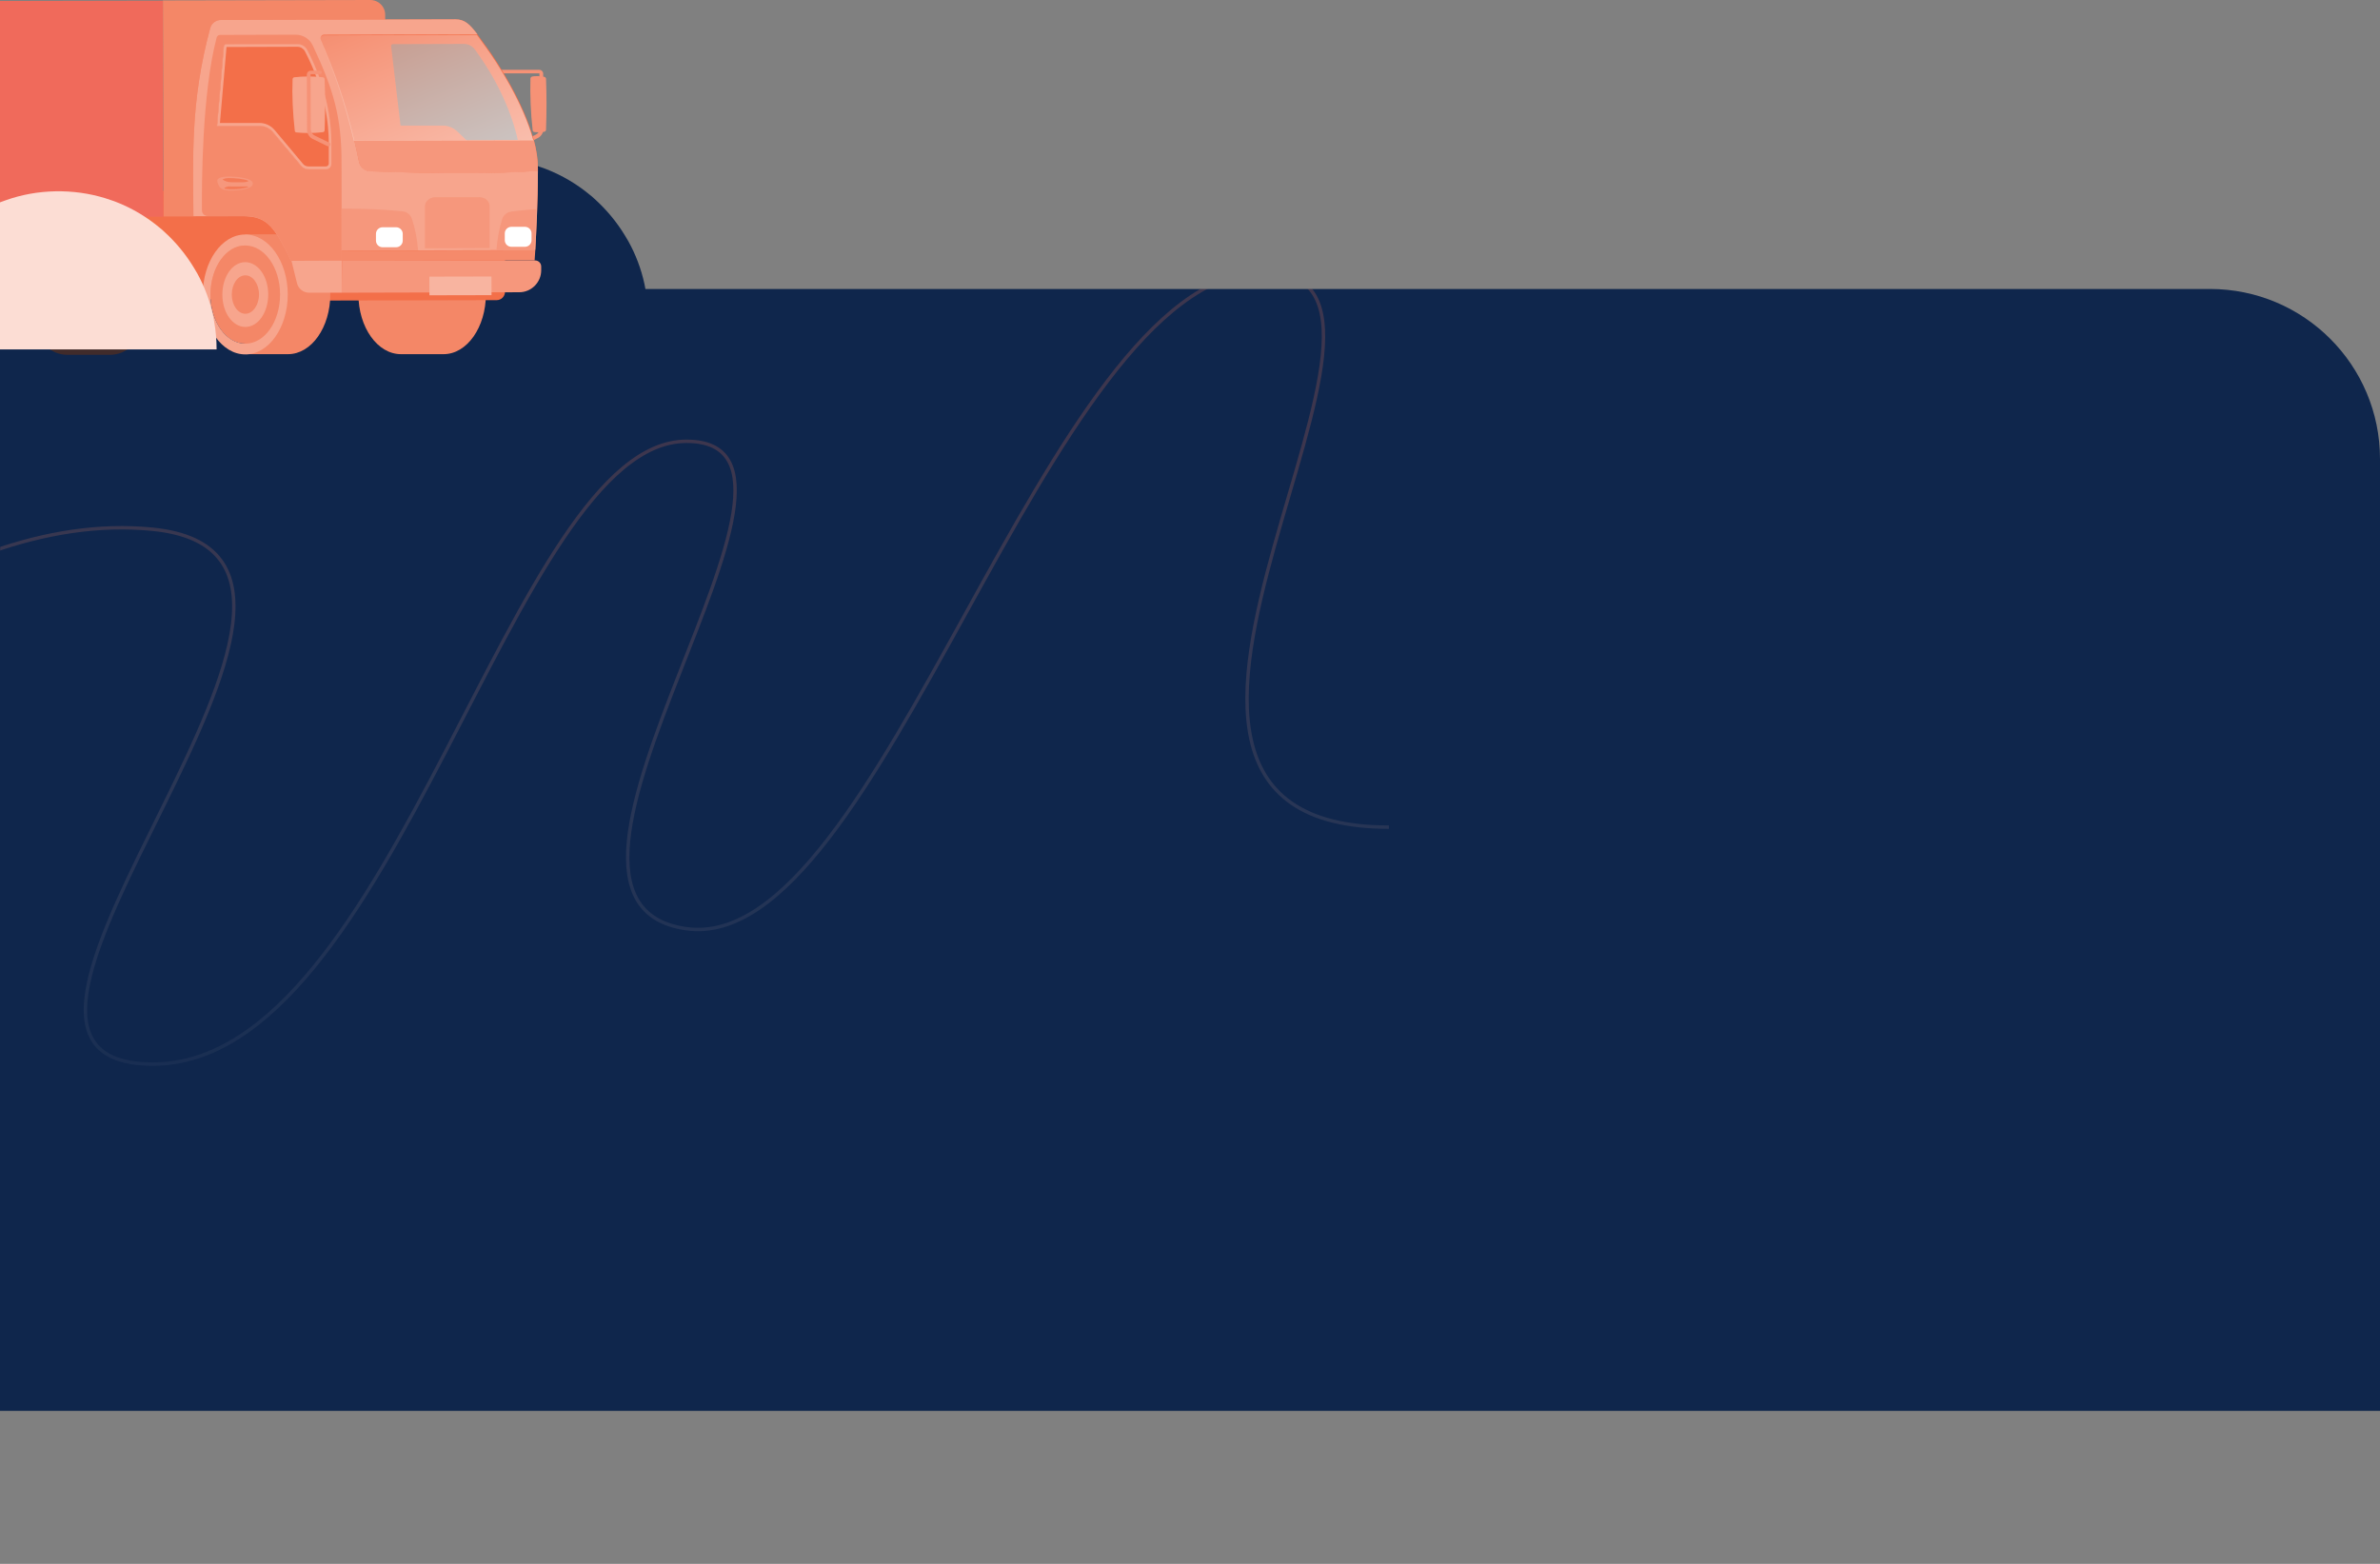 <svg width="1400" height="920" viewBox="0 0 1400 920" fill="none" xmlns="http://www.w3.org/2000/svg">
<rect x="0" y="0" width="1400" height="920" fill="#808080" stroke="none"/>
<path d="M1300 170H0V830H1400V270C1400 214.772 1355.23 170 1300 170Z" fill="#0F264C"/>
<mask id="mask0" mask-type="alpha" maskUnits="userSpaceOnUse" x="0" y="170" width="1400" height="660">
<path d="M1300 170H0V830H1400V270C1400 214.772 1355.23 170 1300 170Z" fill="#0F264C"/>
</mask>
<g mask="url(#mask0)">
<path opacity="0.2" d="M-216 486.609C-166.999 422.887 -37.212 298.63 89.927 311.375C248.85 327.305 -53.104 626 89.927 626C232.958 626 300.5 259.601 403.8 259.601C507.1 259.601 288.581 530.418 403.8 546.348C519.019 562.278 614.373 164.018 741.512 160.036C868.65 156.053 610.4 486.609 817 486.609" stroke="url(#paint0_linear)" stroke-width="2"/>
</g>
<path d="M379.072 166.983C377.14 158.134 373.951 149.766 369.7 142.071C369.12 141.013 368.443 139.859 367.767 138.801C362.839 130.625 356.752 123.315 349.699 116.967C348.829 116.101 347.863 115.331 346.897 114.562C339.36 108.31 330.76 103.212 321.485 99.557C320.325 99.076 319.166 98.692 318.006 98.307C308.73 95.037 298.682 93.209 288.343 93.017C287.763 93.017 287.087 93.017 286.507 93.017C285.927 93.017 285.251 93.017 284.671 93.017C274.236 93.209 264.284 95.037 255.008 98.307C253.848 98.692 252.689 99.172 251.529 99.557C242.254 103.212 233.654 108.31 226.118 114.562C225.151 115.331 224.185 116.197 223.316 116.967C216.262 123.315 210.078 130.625 205.247 138.801C204.571 139.859 203.991 141.013 203.315 142.071C199.063 149.766 195.875 158.134 193.942 166.983C193.652 168.233 193.459 169.483 193.169 170.734C192.203 176.12 191.72 181.603 191.72 187.181H381.198C381.198 181.603 380.715 176.024 379.748 170.734C379.555 169.483 379.362 168.233 379.072 166.983Z" fill="#0F264C"/>
<path d="M14.627 173.478C14.627 192.983 25.857 208.742 39.669 208.742H64.71C78.522 208.742 89.623 192.854 89.623 173.478C89.623 153.973 78.393 138.214 64.581 138.214C64.323 138.214 64.194 138.214 63.936 138.214H39.669C25.728 138.214 14.627 154.102 14.627 173.478Z" fill="#402B2B"/>
<path d="M210.828 173.09C210.828 192.595 222.058 208.354 235.87 208.354H260.912C274.723 208.354 285.824 192.466 285.824 173.09C285.824 153.585 274.594 137.826 260.782 137.826C260.524 137.826 260.395 137.826 260.137 137.826H235.87C221.929 137.826 210.828 153.585 210.828 173.09Z" fill="#F48767"/>
<path d="M12.949 170.12L113.761 169.861L102.144 163.015L25.857 163.144L12.949 170.12Z" fill="#402B2B"/>
<path d="M-82.184 112.638L-82.055 177.353L-0.217 177.224L25.857 163.145L102.144 163.015L125.637 176.966L292.151 176.578C294.862 176.578 297.056 174.383 297.056 171.67L296.927 111.863L-82.184 112.638Z" fill="#F36F49"/>
<path d="M96.207 127.363L226.837 127.105L226.579 8.655C226.579 3.875 222.707 0 217.802 0L95.82 0.258L96.207 127.363Z" fill="#F48767"/>
<path d="M-107.483 127.88L96.078 127.493L95.819 0.388L-99.093 0.775C-103.869 0.775 -107.741 4.65 -107.741 9.559L-107.483 127.88Z" fill="#F06A5B"/>
<path d="M194.307 173.09C194.307 192.595 183.206 208.354 169.394 208.354H144.482V196.47C135.317 196.47 127.83 186.007 127.83 173.09C127.83 160.173 135.188 149.71 144.352 149.71V137.826H169.265C183.077 137.955 194.178 153.714 194.307 173.09Z" fill="#F48767"/>
<path d="M123.83 173.349C123.83 189.366 132.995 202.284 144.354 202.154C155.713 202.154 164.749 189.237 164.749 173.22C164.749 157.203 155.584 144.285 144.225 144.415C132.995 144.415 123.83 157.332 123.83 173.349Z" fill="#F48767"/>
<path d="M144.351 192.337C151.838 192.337 157.776 183.811 157.776 173.219C157.776 162.627 151.709 154.231 144.222 154.231C136.736 154.231 130.798 162.756 130.798 173.348C130.798 183.94 136.865 192.337 144.351 192.337ZM144.351 161.981C148.74 161.981 152.354 167.019 152.354 173.219C152.354 179.419 148.74 184.586 144.351 184.586C139.963 184.586 136.348 179.549 136.348 173.348C136.348 167.019 139.834 161.981 144.351 161.981Z" fill="#F7A58D"/>
<path d="M144.352 208.483C158.164 208.483 169.265 192.595 169.265 173.219C169.265 153.844 158.035 137.956 144.223 137.956C130.412 137.956 119.311 153.844 119.311 173.219C119.311 192.595 130.67 208.613 144.352 208.483ZM144.223 144.414C155.582 144.414 164.747 157.331 164.747 173.219C164.747 189.237 155.711 202.154 144.352 202.154C132.993 202.154 123.828 189.237 123.828 173.349C123.828 157.331 132.993 144.414 144.223 144.414Z" fill="#F7A58D"/>
<path d="M140.867 173.22C140.867 170.507 142.416 168.44 144.223 168.44C146.03 168.44 147.579 170.636 147.708 173.22C147.708 175.932 146.16 177.999 144.352 177.999C142.416 178.128 140.867 175.932 140.867 173.22Z" fill="#F48766"/>
<path d="M313.319 76.599C313.319 77.116 313.707 77.504 314.094 77.633C315.127 77.891 318.999 77.891 320.161 77.504C320.677 77.374 321.193 76.987 321.193 76.341C321.581 66.007 321.581 55.932 321.193 46.373C321.193 45.727 320.677 45.34 320.161 45.211C318.87 44.823 314.352 44.565 312.932 45.081C312.416 45.211 312.029 45.727 312.029 46.244C311.77 56.061 312.158 66.136 313.319 76.599Z" fill="#F69276"/>
<path d="M306.996 85.77C307.125 85.77 307.254 85.77 307.512 85.641L316.29 81.249C318.355 80.216 319.646 78.149 319.646 75.824L319.517 43.402C319.517 42.11 318.484 41.077 317.193 41.077H293.055C292.41 41.077 292.022 41.593 292.022 42.11C292.022 42.756 292.539 43.143 293.055 43.143H317.193C317.322 43.143 317.322 43.273 317.322 43.273L317.451 75.695C317.451 77.245 316.548 78.537 315.257 79.182L306.479 83.574C305.963 83.833 305.705 84.478 305.963 84.995C306.221 85.641 306.609 85.77 306.996 85.77Z" fill="#F69276"/>
<path d="M113.761 127.105C113.761 127.105 117.117 127.105 122.281 127.105H142.805C158.165 127.105 161.779 134.726 171.202 153.456L201.02 153.326C201.02 153.326 201.02 151.131 201.02 147.385L314.869 147.126C315.386 137.697 316.418 118.579 316.418 100.495C316.418 99.849 316.418 99.333 316.418 98.687C316.418 93.52 315.515 87.836 313.966 82.153C307.899 59.935 292.538 36.297 286.213 27.642C284.148 24.8 282.341 22.346 280.792 20.15C276.403 14.338 273.434 11.367 267.884 11.367L129.896 11.754C127.057 11.754 124.475 13.692 123.701 16.404C111.825 60.065 113.632 93.262 113.761 127.105ZM230.063 27.126C229.934 26.48 230.45 25.963 231.096 25.963L273.047 25.834C275.5 25.834 277.952 27.126 279.501 29.322C295.894 51.668 302.478 72.077 304.93 83.832L307.512 96.233C307.899 98.041 306.737 99.462 304.93 99.462H294.733C293.055 99.462 291.248 98.687 289.957 97.395L269.046 77.374C266.722 75.177 263.624 73.886 260.655 73.886H235.614L230.063 27.126Z" fill="#F36F49"/>
<path d="M208.376 82.541C209.28 86.674 210.312 90.937 211.216 95.458C211.861 98.558 214.572 100.754 217.67 100.883C258.459 102.304 292.279 102.434 316.417 100.625C316.417 99.979 316.417 99.463 316.417 98.817C316.417 93.65 315.513 87.966 313.964 82.283L208.376 82.541Z" fill="#F6977C"/>
<path d="M132.993 26.093L174.945 25.963C177.397 25.963 179.592 27.255 180.753 29.451C192.5 51.798 194.952 72.207 194.952 83.962V96.362C194.952 98.171 193.532 99.591 191.725 99.591H181.528C179.85 99.591 178.172 98.816 177.139 97.525L160.359 77.503C158.422 75.307 155.712 73.886 152.743 74.015H127.701L131.703 27.255C131.703 26.609 132.219 26.093 132.993 26.093Z" fill="#F36F49"/>
<path d="M113.761 127.105C113.761 127.105 117.117 127.105 122.281 127.105H142.805C158.165 127.105 161.779 134.726 171.202 153.456L201.02 153.326C201.02 153.326 201.02 151.131 201.02 147.385L314.869 147.126C315.386 137.697 316.418 118.579 316.418 100.495C292.28 102.304 258.332 102.304 217.671 100.754C214.574 100.624 211.863 98.428 211.217 95.328C210.314 90.807 209.281 86.415 208.378 82.411C202.827 58.773 196.76 41.851 188.757 23.509C188.112 22.088 189.145 20.409 190.694 20.409L280.792 20.15C276.403 14.338 273.434 11.367 267.884 11.367L129.896 11.754C127.057 11.754 124.475 13.692 123.701 16.404C111.825 60.065 113.632 93.262 113.761 127.105ZM127.573 74.015L131.574 27.255C131.574 26.609 132.22 26.092 132.865 26.092L174.817 25.963C177.269 25.963 179.463 27.255 180.625 29.451C192.372 51.797 194.824 72.207 194.824 83.961V96.362C194.824 98.17 193.404 99.591 191.597 99.591H181.4C179.722 99.591 178.044 98.816 177.011 97.524L160.23 77.503C158.294 75.307 155.584 73.886 152.615 74.015H127.573Z" fill="#F7A58D"/>
<path d="M118.794 123.747C118.794 125.684 120.343 127.105 122.279 127.105H142.803C158.164 127.105 161.778 134.726 171.201 153.456L201.019 153.327C201.019 153.327 201.019 151.131 201.019 147.385L200.889 95.07C200.889 69.107 196.243 52.702 183.98 26.739C182.173 22.863 178.171 20.409 173.912 20.409L129.508 20.538C128.475 20.538 127.701 21.184 127.442 22.088C118.665 55.415 118.665 109.667 118.794 123.747ZM127.572 74.016L131.573 27.255C131.573 26.609 132.218 26.093 132.864 26.093L174.815 25.964C177.268 25.964 179.462 27.255 180.624 29.451C192.37 51.798 194.823 72.207 194.823 83.962V96.362C194.823 98.171 193.403 99.591 191.596 99.591H181.398C179.72 99.591 178.042 98.817 177.01 97.525L160.229 77.503C158.293 75.307 155.582 73.886 152.613 74.016H127.572Z" fill="#F58A6B"/>
<path d="M133.252 27.643L174.945 27.514C176.752 27.514 178.43 28.547 179.334 30.097C191.467 53.219 193.403 73.757 193.403 83.832V96.233C193.403 97.137 192.629 97.912 191.725 97.912H181.528C180.237 97.912 179.075 97.395 178.301 96.491L161.52 76.47C159.326 73.886 156.099 72.336 152.614 72.336H129.379L133.252 27.643ZM132.993 26.093C132.348 26.093 131.703 26.609 131.703 27.255L127.701 74.015H152.743C155.712 74.015 158.422 75.307 160.359 77.503L177.139 97.525C178.172 98.816 179.85 99.591 181.528 99.591H191.725C193.532 99.591 194.952 98.171 194.952 96.362V83.962C194.952 72.207 192.5 51.798 180.753 29.451C179.592 27.255 177.397 25.963 174.945 25.963L132.993 26.093Z" fill="#F7A58D"/>
<path d="M200.892 122.713V147.385L245.941 147.256C245.425 140.797 244.263 134.597 242.327 128.784C241.552 126.459 239.616 124.78 237.163 124.392C227.224 123.23 214.574 122.713 200.892 122.713ZM292.023 147.256H314.354C314.741 141.83 315.128 133.047 315.515 123.1C310.094 123.359 305.06 123.875 300.542 124.521C298.09 124.909 296.153 126.588 295.379 128.913C293.572 134.597 292.539 140.797 292.023 147.256Z" fill="#F6977C"/>
<path d="M201.02 172.186L305.446 171.928C312.545 171.928 318.354 166.115 318.354 159.011V156.815C318.354 154.748 316.676 153.198 314.74 153.198L201.149 153.456L201.02 172.186Z" fill="#F6977C"/>
<path d="M181.787 172.187H201.02V153.457H171.461L174.688 166.503C175.462 169.861 178.431 172.187 181.787 172.187Z" fill="#F7A58D"/>
<path d="M135.833 103.855C140.222 103.984 148.741 104.888 148.741 107.988C148.741 111.088 141.255 112.122 135.188 112.122C129.121 112.122 128.475 108.763 127.959 107.342C127.572 105.921 127.185 103.725 135.833 103.855Z" fill="#F6977C"/>
<path d="M136.221 107.213C134.156 107.213 131.961 106.567 130.929 105.534C131.703 105.146 132.865 104.759 134.672 104.759C138.028 104.759 143.45 105.146 146.289 106.438C145.902 106.696 144.869 107.213 143.191 107.213C141.126 107.213 138.415 107.213 136.221 107.213Z" fill="#F47B58"/>
<path d="M144.869 109.667C145.644 109.667 146.031 109.797 146.16 109.926C143.837 110.959 139.577 111.347 137.512 111.347C134.543 111.347 132.477 111.347 131.832 110.701C132.348 110.313 133.51 109.667 134.672 109.667C136.221 109.797 143.837 109.667 144.869 109.667Z" fill="#F47B58"/>
<path d="M201.02 147.514C201.02 151.26 201.02 153.456 201.02 153.456L314.482 153.198C314.482 153.198 314.611 151.002 314.869 147.256L201.02 147.514Z" fill="#F58A6B"/>
<g opacity="0.2">
<path d="M249.942 121.421V146.093L288.021 145.964V121.292C288.021 118.321 285.311 115.996 281.954 115.996H255.88C252.653 116.125 249.942 118.58 249.942 121.421Z" fill="#F16036"/>
</g>
<path d="M300.8 145.189H308.803C310.868 145.189 312.676 143.51 312.676 141.314V137.31C312.676 135.243 310.998 133.435 308.803 133.435H300.8C298.735 133.435 296.928 135.114 296.928 137.31V141.314C296.928 143.51 298.735 145.189 300.8 145.189Z" fill="white"/>
<path d="M225.027 145.448H233.03C235.095 145.448 236.902 143.769 236.902 141.573V137.569C236.902 135.502 235.224 133.693 233.03 133.693H225.027C222.961 133.693 221.154 135.373 221.154 137.569V141.573C221.154 143.64 222.832 145.448 225.027 145.448Z" fill="white"/>
<path d="M173.395 76.858C173.395 77.375 173.783 77.762 174.17 77.891C179.204 78.408 184.496 78.408 189.918 77.762C190.563 77.633 190.951 77.246 190.951 76.6C191.338 66.266 191.338 56.191 190.951 46.632C190.951 45.986 190.434 45.598 189.918 45.469C184.367 44.823 178.817 44.823 173.008 45.469C172.492 45.598 172.105 46.115 172.105 46.632C171.717 56.32 172.234 66.395 173.395 76.858Z" fill="#F7A58D"/>
<path d="M193.402 86.029C193.789 86.029 194.177 85.771 194.306 85.383C194.564 84.866 194.306 84.221 193.789 83.962L185.012 79.7C183.721 79.054 182.818 77.633 182.818 76.212L182.688 43.79C182.688 43.66 182.818 43.66 182.818 43.66H188.239C188.884 43.66 189.272 43.144 189.272 42.627C189.272 41.981 188.755 41.594 188.239 41.594H182.818C181.527 41.594 180.494 42.627 180.494 43.919L180.623 76.341C180.623 78.666 181.914 80.733 183.979 81.766L192.757 86.029C193.144 86.029 193.273 86.029 193.402 86.029Z" fill="#F69276"/>
<path d="M252.604 173.716L289.134 173.636L289.11 162.657L252.58 162.736L252.604 173.716Z" fill="#F8B4A0"/>
<path opacity="0.6" d="M188.508 23.9C196.511 42.242 202.449 59.164 208.128 82.802L313.716 82.544C307.65 60.326 292.289 36.688 285.964 28.034C283.899 25.192 282.092 22.737 280.543 20.541L190.444 20.8C188.895 20.929 187.862 22.479 188.508 23.9Z" fill="url(#paint1_linear)"/>
<path d="M125.325 185.603C123.427 176.862 120.297 168.596 116.123 160.995C115.554 159.949 114.889 158.809 114.225 157.764C109.387 149.688 103.411 142.467 96.485 136.196C95.632 135.341 94.683 134.581 93.734 133.821C86.335 127.645 77.892 122.61 68.784 118.999C67.646 118.524 66.508 118.144 65.369 117.764C56.262 114.534 46.396 112.729 36.245 112.539C35.676 112.539 35.012 112.539 34.443 112.539C33.874 112.539 33.21 112.539 32.64 112.539C22.395 112.729 12.624 114.534 3.516 117.764C2.378 118.144 1.24 118.619 0.101 118.999C-9.006 122.61 -17.449 127.645 -24.849 133.821C-25.797 134.581 -26.746 135.436 -27.6 136.196C-34.525 142.467 -40.596 149.688 -45.34 157.764C-46.004 158.809 -46.573 159.949 -47.237 160.995C-51.411 168.596 -54.542 176.862 -56.439 185.603C-56.724 186.838 -56.913 188.073 -57.198 189.308C-58.147 194.629 -58.621 200.044 -58.621 205.555H127.412C127.412 200.044 126.938 194.534 125.989 189.308C125.799 188.073 125.609 186.838 125.325 185.603Z" fill="#FCDDD4"/>
<defs>
<linearGradient id="paint0_linear" x1="300.5" y1="270.318" x2="300.5" y2="728.71" gradientUnits="userSpaceOnUse">
<stop stop-color="#F37753"/>
<stop offset="1" stop-color="white" stop-opacity="0"/>
</linearGradient>
<linearGradient id="paint1_linear" x1="237.764" y1="0.781" x2="288.316" y2="121.884" gradientUnits="userSpaceOnUse">
<stop stop-color="#F7A58D"/>
<stop offset="0.926" stop-color="white"/>
</linearGradient>
</defs>
</svg>
